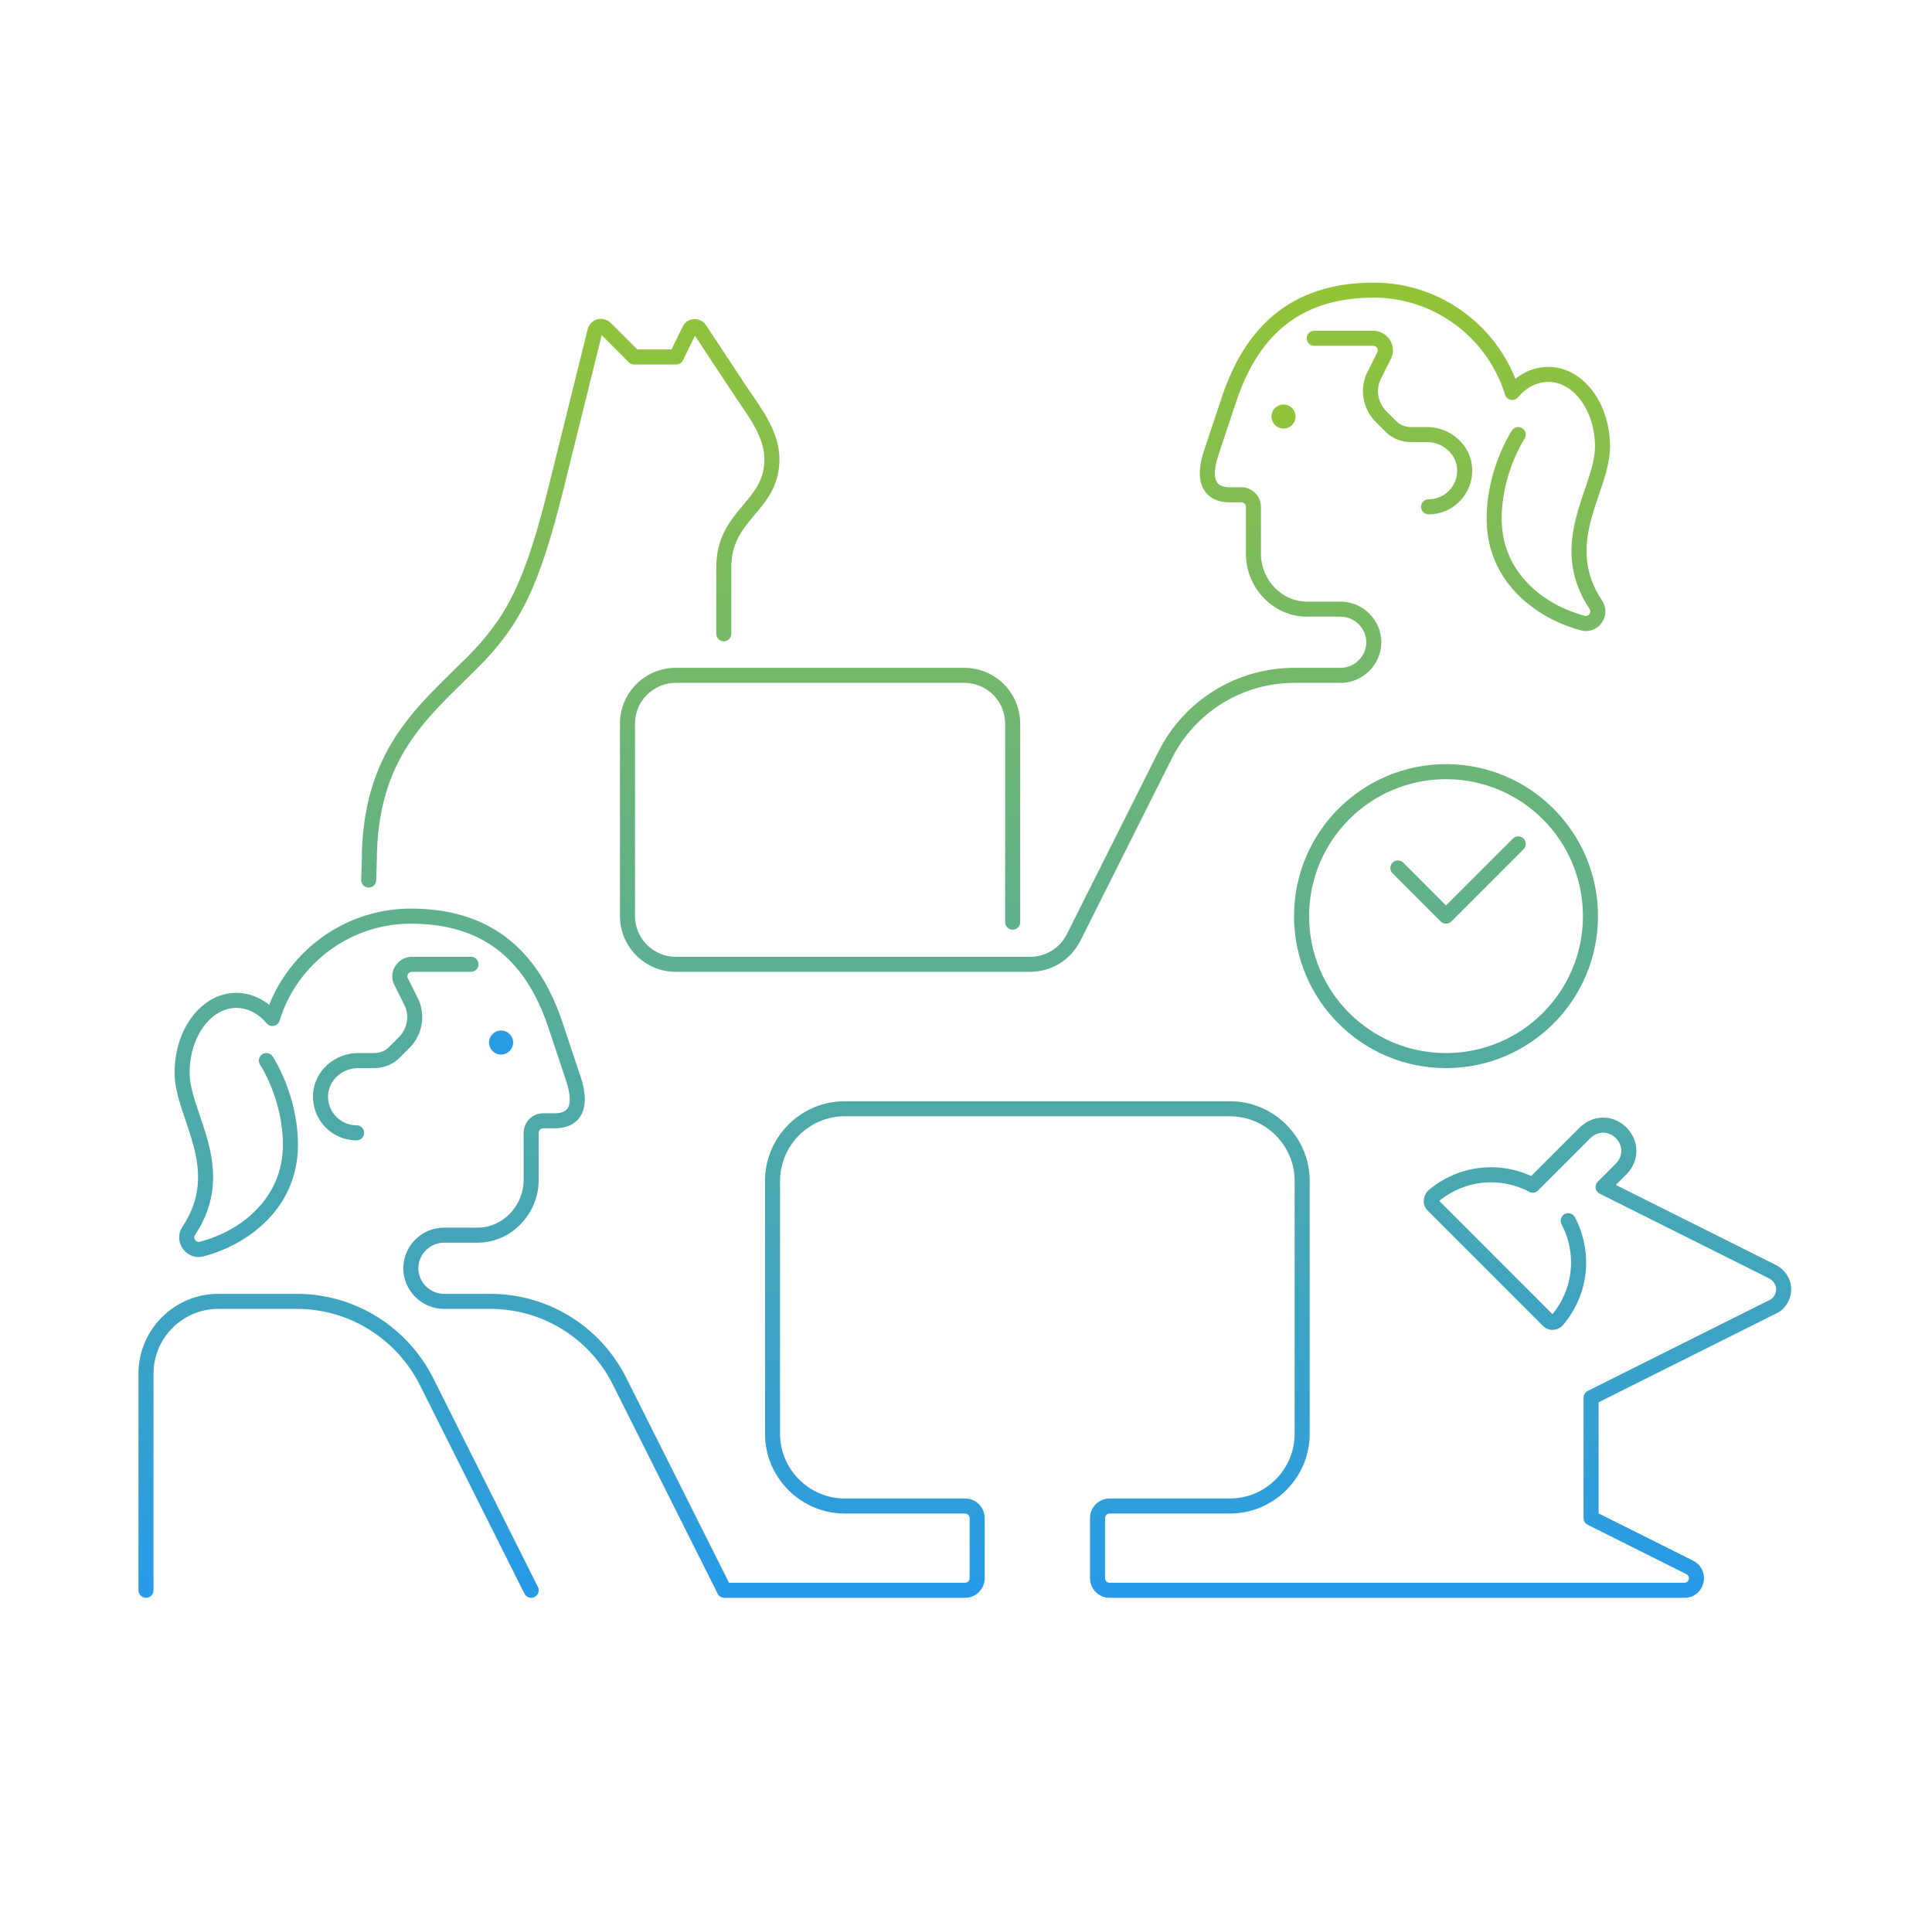 <svg width="321" height="320" viewBox="0 0 321 320" fill="none" xmlns="http://www.w3.org/2000/svg">
<path d="M59.255 189.45C59.945 189.45 60.505 188.89 60.505 188.2C60.505 187.51 59.945 186.95 59.255 186.95V189.45ZM53.255 182L52.005 181.962L52.005 181.963L53.255 182ZM65.655 174.7L64.771 173.816C64.755 173.832 64.74 173.847 64.726 173.864L65.655 174.7ZM68.255 166.3L67.137 166.859C67.14 166.865 67.143 166.872 67.147 166.878L68.255 166.3ZM66.655 163.1L67.773 162.541C67.767 162.53 67.761 162.518 67.755 162.507L66.655 163.1ZM78.255 161.45C78.945 161.45 79.505 160.89 79.505 160.2C79.505 159.51 78.945 158.95 78.255 158.95V161.45ZM45.255 169.2L44.299 170.005C44.594 170.355 45.056 170.516 45.505 170.425C45.953 170.333 46.316 170.004 46.45 169.566L45.255 169.2ZM31.355 204.5L32.395 205.193L32.397 205.191L31.355 204.5ZM33.555 207.5L33.236 206.291C33.231 206.293 33.225 206.294 33.22 206.296L33.555 207.5ZM45.295 175.507C44.912 174.932 44.136 174.777 43.562 175.16C42.987 175.543 42.832 176.319 43.215 176.893L45.295 175.507ZM87.138 264.76C87.447 265.377 88.198 265.627 88.815 265.317C89.432 265.008 89.682 264.257 89.372 263.64L87.138 264.76ZM70.855 229.5L71.972 228.94L71.97 228.935L70.855 229.5ZM23.005 264.2C23.005 264.89 23.564 265.45 24.255 265.45C24.945 265.45 25.505 264.89 25.505 264.2H23.005ZM92.255 170.2L93.441 169.805L93.44 169.802L92.255 170.2ZM102.955 229.5L101.837 230.059L101.837 230.06L102.955 229.5ZM120.355 264.2L119.238 264.76C119.449 265.183 119.882 265.45 120.355 265.45V264.2ZM280.755 260.4L281.337 259.294C281.329 259.29 281.322 259.286 281.314 259.282L280.755 260.4ZM264.355 252.2H263.105C263.105 252.673 263.372 253.106 263.796 253.318L264.355 252.2ZM264.355 232.2L263.796 231.082C263.372 231.294 263.105 231.726 263.105 232.2H264.355ZM294.555 217.1L294.038 215.962C294.024 215.968 294.01 215.975 293.996 215.982L294.555 217.1ZM294.555 211.3L295.153 210.203C295.14 210.195 295.127 210.189 295.114 210.182L294.555 211.3ZM266.355 197.2L265.471 196.316C265.187 196.6 265.057 197.004 265.121 197.4C265.185 197.797 265.436 198.138 265.796 198.318L266.355 197.2ZM254.655 196.9L254.062 198.001C254.548 198.262 255.148 198.174 255.539 197.784L254.655 196.9ZM238.155 198.7L237.345 197.748C237.319 197.77 237.295 197.792 237.271 197.816L238.155 198.7ZM258.755 219.3L257.803 218.49C257.795 218.499 257.787 218.509 257.779 218.519L258.755 219.3ZM261.66 202.216C261.338 201.606 260.581 201.372 259.971 201.695C259.361 202.017 259.127 202.773 259.45 203.384L261.66 202.216ZM237.355 82.95C236.665 82.95 236.105 83.51 236.105 84.2C236.105 84.89 236.665 85.45 237.355 85.45V82.95ZM243.355 78L244.604 77.963L244.604 77.962L243.355 78ZM230.955 70.7L231.884 69.864C231.869 69.847 231.854 69.832 231.839 69.816L230.955 70.7ZM228.355 62.3L229.463 62.878C229.466 62.872 229.47 62.865 229.473 62.859L228.355 62.3ZM229.955 59.1L228.854 58.507C228.848 58.518 228.842 58.53 228.837 58.541L229.955 59.1ZM218.355 54.95C217.665 54.95 217.105 55.51 217.105 56.2C217.105 56.89 217.665 57.45 218.355 57.45V54.95ZM251.255 65.2L250.06 65.566C250.194 66.004 250.556 66.333 251.005 66.425C251.453 66.516 251.916 66.355 252.211 66.005L251.255 65.2ZM265.155 100.5L264.113 101.191L264.115 101.193L265.155 100.5ZM262.955 103.5L263.289 102.296C263.284 102.294 263.279 102.293 263.274 102.291L262.955 103.5ZM253.295 72.893C253.678 72.319 253.523 71.543 252.948 71.16C252.374 70.777 251.598 70.932 251.215 71.507L253.295 72.893ZM204.255 66.2L203.07 65.802L203.069 65.805L204.255 66.2ZM193.555 125.5L194.672 126.06L194.673 126.059L193.555 125.5ZM178.355 155.8L179.465 156.375C179.467 156.37 179.47 156.365 179.472 156.36L178.355 155.8ZM167.005 153.2C167.005 153.89 167.565 154.45 168.255 154.45C168.945 154.45 169.505 153.89 169.505 153.2H167.005ZM233.139 143.316C232.651 142.828 231.859 142.828 231.371 143.316C230.883 143.804 230.883 144.596 231.371 145.084L233.139 143.316ZM240.255 152.2L239.371 153.084C239.859 153.572 240.651 153.572 241.139 153.084L240.255 152.2ZM253.139 141.084C253.627 140.596 253.627 139.804 253.139 139.316C252.651 138.828 251.859 138.828 251.371 139.316L253.139 141.084ZM60.006 146.158C59.983 146.848 60.523 147.426 61.213 147.449C61.903 147.472 62.481 146.932 62.504 146.242L60.006 146.158ZM61.355 143.2L62.604 143.242C62.605 143.228 62.605 143.214 62.605 143.2H61.355ZM92.355 81.2L93.568 81.503L93.568 81.501L92.355 81.2ZM98.855 55L97.642 54.697L97.642 54.699L98.855 55ZM100.555 54.5L101.439 53.616C101.412 53.589 101.384 53.564 101.355 53.54L100.555 54.5ZM105.355 59.3L104.471 60.184C104.705 60.418 105.023 60.55 105.355 60.55V59.3ZM112.355 59.3V60.55C112.832 60.55 113.268 60.278 113.478 59.849L112.355 59.3ZM114.555 54.8L115.678 55.349C115.687 55.33 115.696 55.311 115.704 55.292L114.555 54.8ZM116.255 54.7L117.298 54.011L117.295 54.007L116.255 54.7ZM123.255 65.3L122.212 65.989C122.216 65.995 122.22 66.001 122.224 66.007L123.255 65.3ZM119.005 105.3C119.005 105.99 119.565 106.55 120.255 106.55C120.945 106.55 121.505 105.99 121.505 105.3H119.005ZM59.255 186.95C56.565 186.95 54.425 184.738 54.504 182.037L52.005 181.963C51.885 186.062 55.145 189.45 59.255 189.45V186.95ZM54.504 182.038C54.582 179.483 56.858 177.45 59.455 177.45V174.95C55.652 174.95 52.128 177.916 52.005 181.962L54.504 182.038ZM59.455 177.45H62.155V174.95H59.455V177.45ZM62.155 177.45C63.764 177.45 65.418 176.831 66.584 175.536L64.726 173.864C64.091 174.568 63.146 174.95 62.155 174.95V177.45ZM66.539 175.584L68.039 174.084L66.271 172.316L64.771 173.816L66.539 175.584ZM68.039 174.084C70.208 171.914 70.826 168.526 69.363 165.722L67.147 166.878C68.084 168.674 67.701 170.886 66.271 172.316L68.039 174.084ZM69.373 165.741L67.773 162.541L65.537 163.659L67.137 166.859L69.373 165.741ZM67.755 162.507C67.532 162.092 67.841 161.45 68.455 161.45V158.95C66.068 158.95 64.378 161.508 65.554 163.693L67.755 162.507ZM68.455 161.45H78.255V158.95H68.455V161.45ZM46.211 168.395C44.414 166.261 41.982 164.95 39.255 164.95V167.45C41.127 167.45 42.896 168.339 44.299 170.005L46.211 168.395ZM39.255 164.95C36.272 164.95 33.681 166.564 31.878 168.977C30.077 171.388 29.005 174.657 29.005 178.2H31.505C31.505 175.143 32.433 172.412 33.881 170.473C35.329 168.536 37.237 167.45 39.255 167.45V164.95ZM29.005 178.2C29.005 180.209 29.56 182.262 30.207 184.268C30.875 186.336 31.625 188.321 32.183 190.464C33.267 194.637 33.499 199.008 30.313 203.809L32.397 205.191C36.111 199.592 35.792 194.413 34.602 189.835C34.022 187.604 33.204 185.414 32.587 183.501C31.949 181.525 31.505 179.791 31.505 178.2H29.005ZM30.315 203.807C28.68 206.259 30.96 209.518 33.889 208.704L33.22 206.296C32.55 206.482 32.03 205.741 32.395 205.193L30.315 203.807ZM33.874 208.709C41.385 206.726 49.505 200.58 49.505 190.2H47.005C47.005 199.02 40.124 204.474 33.236 206.291L33.874 208.709ZM49.505 190.2C49.505 185.996 48.455 182.335 47.416 179.736C46.894 178.433 46.372 177.388 45.977 176.664C45.78 176.302 45.613 176.019 45.495 175.823C45.435 175.726 45.387 175.65 45.353 175.597C45.337 175.57 45.323 175.549 45.313 175.534C45.308 175.527 45.304 175.521 45.301 175.516C45.3 175.514 45.298 175.512 45.297 175.51C45.297 175.509 45.296 175.509 45.296 175.508C45.296 175.508 45.295 175.507 45.295 175.507C45.295 175.507 45.295 175.507 44.255 176.2C43.215 176.893 43.215 176.893 43.214 176.893C43.214 176.893 43.214 176.892 43.214 176.892C43.214 176.892 43.214 176.892 43.214 176.892C43.214 176.892 43.214 176.892 43.214 176.893C43.215 176.894 43.217 176.897 43.22 176.901C43.225 176.909 43.234 176.923 43.246 176.942C43.271 176.98 43.309 177.041 43.359 177.123C43.459 177.287 43.605 177.536 43.782 177.861C44.138 178.512 44.615 179.467 45.094 180.664C46.054 183.065 47.005 186.404 47.005 190.2H49.505ZM89.372 263.64L71.972 228.94L69.737 230.06L87.138 264.76L89.372 263.64ZM71.97 228.935C67.661 220.423 58.935 214.95 49.355 214.95V217.45C57.975 217.45 65.849 222.377 69.74 230.064L71.97 228.935ZM49.355 214.95H36.255V217.45H49.355V214.95ZM36.255 214.95C28.965 214.95 23.005 220.91 23.005 228.2H25.505C25.505 222.29 30.345 217.45 36.255 217.45V214.95ZM23.005 228.2V264.2H25.505V228.2H23.005ZM46.45 169.566C49.294 160.276 58.02 153.45 68.255 153.45V150.95C56.89 150.95 47.216 158.524 44.06 168.834L46.45 169.566ZM68.255 153.45C74.048 153.45 78.744 154.847 82.47 157.627C86.202 160.411 89.078 164.67 91.07 170.598L93.44 169.802C91.332 163.53 88.208 158.789 83.965 155.623C79.716 152.453 74.462 150.95 68.255 150.95V153.45ZM91.069 170.595L94.069 179.595L96.441 178.805L93.441 169.805L91.069 170.595ZM94.069 179.595C95.024 182.461 94.633 183.696 94.255 184.2C93.862 184.723 93.121 184.95 92.255 184.95V187.45C93.388 187.45 95.147 187.177 96.255 185.7C97.377 184.204 97.486 181.939 96.441 178.805L94.069 179.595ZM92.255 184.95H90.255V187.45H92.255V184.95ZM90.255 184.95C88.465 184.95 87.005 186.41 87.005 188.2H89.505C89.505 187.79 89.845 187.45 90.255 187.45V184.95ZM87.005 188.2V196H89.505V188.2H87.005ZM87.005 196C87.005 200.355 83.52 203.95 79.355 203.95V206.45C84.99 206.45 89.505 201.645 89.505 196H87.005ZM79.355 203.95H73.755V206.45H79.355V203.95ZM73.755 203.95C70.064 203.95 67.005 207.01 67.005 210.7H69.505C69.505 208.39 71.445 206.45 73.755 206.45V203.95ZM67.005 210.7C67.005 214.39 70.064 217.45 73.755 217.45V214.95C71.445 214.95 69.505 213.01 69.505 210.7H67.005ZM73.755 217.45H81.455V214.95H73.755V217.45ZM81.455 217.45C90.082 217.45 97.949 222.283 101.837 230.059L104.073 228.941C99.761 220.317 91.028 214.95 81.455 214.95V217.45ZM101.837 230.06L119.238 264.76L121.472 263.64L104.072 228.94L101.837 230.06ZM120.355 265.45H160.355V262.95H120.355V265.45ZM160.355 265.45C162.145 265.45 163.605 263.99 163.605 262.2H161.105C161.105 262.61 160.765 262.95 160.355 262.95V265.45ZM163.605 262.2V252.2H161.105V262.2H163.605ZM163.605 252.2C163.605 250.41 162.145 248.95 160.355 248.95V251.45C160.765 251.45 161.105 251.79 161.105 252.2H163.605ZM160.355 248.95H140.355V251.45H160.355V248.95ZM140.355 248.95C134.445 248.95 129.605 244.11 129.605 238.2H127.105C127.105 245.49 133.065 251.45 140.355 251.45V248.95ZM129.605 238.2V196.2H127.105V238.2H129.605ZM129.605 196.2C129.605 190.29 134.445 185.45 140.355 185.45V182.95C133.065 182.95 127.105 188.91 127.105 196.2H129.605ZM140.355 185.45H204.355V182.95H140.355V185.45ZM204.355 185.45C210.265 185.45 215.105 190.29 215.105 196.2H217.605C217.605 188.91 211.645 182.95 204.355 182.95V185.45ZM215.105 196.2V238.2H217.605V196.2H215.105ZM215.105 238.2C215.105 244.11 210.265 248.95 204.355 248.95V251.45C211.645 251.45 217.605 245.49 217.605 238.2H215.105ZM204.355 248.95H184.355V251.45H204.355V248.95ZM184.355 248.95C182.565 248.95 181.105 250.41 181.105 252.2H183.605C183.605 251.79 183.945 251.45 184.355 251.45V248.95ZM181.105 252.2V262.2H183.605V252.2H181.105ZM181.105 262.2C181.105 263.99 182.565 265.45 184.355 265.45V262.95C183.945 262.95 183.605 262.61 183.605 262.2H181.105ZM184.355 265.45H279.855V262.95H184.355V265.45ZM279.855 265.45C283.29 265.45 284.365 260.887 281.337 259.294L280.173 261.506C280.945 261.913 280.619 262.95 279.855 262.95V265.45ZM281.314 259.282L264.914 251.082L263.796 253.318L280.196 261.518L281.314 259.282ZM265.605 252.2V232.2H263.105V252.2H265.605ZM264.914 233.318L295.114 218.218L293.996 215.982L263.796 231.082L264.914 233.318ZM295.072 218.238C296.662 217.515 297.605 215.841 297.605 214.2H295.105C295.105 214.959 294.648 215.685 294.038 215.962L295.072 218.238ZM297.605 214.2C297.605 212.499 296.615 211 295.153 210.203L293.956 212.397C294.694 212.8 295.105 213.501 295.105 214.2H297.605ZM295.114 210.182L266.914 196.082L265.796 198.318L293.996 212.418L295.114 210.182ZM267.239 198.084L270.239 195.084L268.471 193.316L265.471 196.316L267.239 198.084ZM270.239 195.084C272.427 192.896 272.427 189.504 270.239 187.316L268.471 189.084C269.683 190.296 269.683 192.104 268.471 193.316L270.239 195.084ZM270.239 187.316C268.051 185.128 264.659 185.128 262.471 187.316L264.239 189.084C265.451 187.872 267.259 187.872 268.471 189.084L270.239 187.316ZM262.471 187.316L253.771 196.016L255.539 197.784L264.239 189.084L262.471 187.316ZM255.248 195.799C249.598 192.757 242.44 193.411 237.345 197.748L238.965 199.652C243.27 195.988 249.312 195.443 254.062 198.001L255.248 195.799ZM237.271 197.816C236.859 198.228 236.611 198.778 236.56 199.337C236.508 199.904 236.658 200.571 237.171 201.084L238.939 199.316C238.99 199.367 239.021 199.425 239.037 199.475C239.052 199.522 239.051 199.553 239.05 199.563C239.049 199.573 239.047 199.575 239.048 199.572C239.05 199.57 239.048 199.574 239.039 199.584L237.271 197.816ZM237.171 201.084L256.371 220.284L258.139 218.516L238.939 199.316L237.171 201.084ZM256.371 220.284C257.28 221.193 258.85 221.182 259.731 220.081L257.779 218.519C257.812 218.478 257.877 218.442 257.948 218.439C258.008 218.436 258.079 218.457 258.139 218.516L256.371 220.284ZM259.707 220.11C264.046 215.012 264.694 207.958 261.66 202.216L259.45 203.384C262.016 208.242 261.464 214.188 257.803 218.49L259.707 220.11ZM237.355 85.45C241.465 85.45 244.725 82.062 244.604 77.963L242.105 78.037C242.185 80.738 240.045 82.95 237.355 82.95V85.45ZM244.604 77.962C244.482 73.916 240.958 70.95 237.155 70.95V73.45C239.752 73.45 242.028 75.484 242.105 78.038L244.604 77.962ZM237.155 70.95H234.455V73.45H237.155V70.95ZM234.455 70.95C233.464 70.95 232.518 70.568 231.884 69.864L230.026 71.536C231.192 72.832 232.846 73.45 234.455 73.45V70.95ZM231.839 69.816L230.339 68.316L228.571 70.084L230.071 71.584L231.839 69.816ZM230.339 68.316C228.908 66.886 228.526 64.674 229.463 62.878L227.247 61.722C225.783 64.526 226.401 67.914 228.571 70.084L230.339 68.316ZM229.473 62.859L231.073 59.659L228.837 58.541L227.237 61.741L229.473 62.859ZM231.055 59.693C232.232 57.508 230.541 54.95 228.155 54.95V57.45C228.768 57.45 229.078 58.092 228.854 58.507L231.055 59.693ZM228.155 54.95H218.355V57.45H228.155V54.95ZM252.211 66.005C253.614 64.339 255.382 63.45 257.255 63.45V60.95C254.527 60.95 252.096 62.261 250.299 64.395L252.211 66.005ZM257.255 63.45C259.272 63.45 261.181 64.536 262.629 66.473C264.077 68.412 265.005 71.143 265.005 74.2H267.505C267.505 70.657 266.433 67.388 264.631 64.977C262.829 62.564 260.237 60.95 257.255 60.95V63.45ZM265.005 74.2C265.005 75.791 264.56 77.525 263.923 79.501C263.306 81.414 262.488 83.604 261.908 85.835C260.717 90.413 260.399 95.592 264.113 101.191L266.196 99.809C263.011 95.008 263.242 90.637 264.327 86.465C264.884 84.321 265.635 82.336 266.302 80.268C266.949 78.262 267.505 76.209 267.505 74.2H265.005ZM264.115 101.193C264.48 101.741 263.96 102.482 263.289 102.296L262.62 104.704C265.55 105.518 267.83 102.259 266.195 99.807L264.115 101.193ZM263.274 102.291C256.385 100.474 249.505 95.019 249.505 86.2H247.005C247.005 96.58 255.124 102.726 262.636 104.709L263.274 102.291ZM249.505 86.2C249.505 82.404 250.455 79.065 251.415 76.664C251.894 75.467 252.372 74.512 252.727 73.861C252.905 73.536 253.051 73.287 253.151 73.123C253.201 73.041 253.239 72.981 253.264 72.942C253.276 72.922 253.285 72.909 253.29 72.901C253.293 72.897 253.295 72.894 253.295 72.893C253.296 72.892 253.296 72.892 253.296 72.892C253.296 72.892 253.296 72.892 253.296 72.892C253.296 72.892 253.295 72.893 253.295 72.893C253.295 72.893 253.295 72.893 252.255 72.2C251.215 71.507 251.215 71.507 251.214 71.507C251.214 71.507 251.214 71.508 251.214 71.508C251.213 71.509 251.213 71.509 251.212 71.51C251.211 71.512 251.21 71.514 251.209 71.516C251.206 71.521 251.202 71.527 251.197 71.534C251.187 71.549 251.173 71.57 251.156 71.597C251.122 71.65 251.075 71.726 251.015 71.823C250.896 72.019 250.73 72.302 250.533 72.664C250.138 73.388 249.615 74.433 249.094 75.736C248.054 78.335 247.005 81.996 247.005 86.2H249.505ZM252.45 64.834C249.294 54.524 239.62 46.95 228.255 46.95V49.45C238.49 49.45 247.216 56.276 250.06 65.566L252.45 64.834ZM228.255 46.95C222.048 46.95 216.794 48.453 212.545 51.623C208.302 54.789 205.178 59.53 203.07 65.802L205.44 66.598C207.432 60.67 210.308 56.411 214.04 53.627C217.766 50.847 222.462 49.45 228.255 49.45V46.95ZM203.069 65.805L200.069 74.805L202.441 75.595L205.441 66.595L203.069 65.805ZM200.069 74.805C199.024 77.939 199.133 80.204 200.255 81.7C201.362 83.177 203.121 83.45 204.255 83.45V80.95C203.388 80.95 202.647 80.723 202.255 80.2C201.877 79.696 201.486 78.461 202.441 75.595L200.069 74.805ZM204.255 83.45H206.255V80.95H204.255V83.45ZM206.255 83.45C206.665 83.45 207.005 83.79 207.005 84.2H209.505C209.505 82.41 208.045 80.95 206.255 80.95V83.45ZM207.005 84.2V92H209.505V84.2H207.005ZM207.005 92C207.005 97.645 211.52 102.45 217.155 102.45V99.95C212.99 99.95 209.505 96.355 209.505 92H207.005ZM217.155 102.45H222.755V99.95H217.155V102.45ZM222.755 102.45C225.065 102.45 227.005 104.39 227.005 106.7H229.505C229.505 103.01 226.445 99.95 222.755 99.95V102.45ZM227.005 106.7C227.005 109.01 225.065 110.95 222.755 110.95V113.45C226.445 113.45 229.505 110.39 229.505 106.7H227.005ZM222.755 110.95H215.055V113.45H222.755V110.95ZM215.055 110.95C205.482 110.95 196.749 116.317 192.437 124.941L194.673 126.059C198.561 118.283 206.428 113.45 215.055 113.45V110.95ZM192.438 124.939L177.238 155.239L179.472 156.36L194.672 126.06L192.438 124.939ZM177.245 155.225C176.055 157.521 173.776 158.95 171.155 158.95V161.45C174.733 161.45 177.855 159.479 179.465 156.375L177.245 155.225ZM171.155 158.95H112.255V161.45H171.155V158.95ZM112.255 158.95C108.545 158.95 105.505 155.91 105.505 152.2H103.005C103.005 157.29 107.165 161.45 112.255 161.45V158.95ZM105.505 152.2V120.2H103.005V152.2H105.505ZM105.505 120.2C105.505 116.49 108.545 113.45 112.255 113.45V110.95C107.165 110.95 103.005 115.11 103.005 120.2H105.505ZM112.255 113.45H160.255V110.95H112.255V113.45ZM160.255 113.45C163.965 113.45 167.005 116.49 167.005 120.2H169.505C169.505 115.11 165.345 110.95 160.255 110.95V113.45ZM167.005 120.2V153.2H169.505V120.2H167.005ZM263.005 152.2C263.005 164.764 252.819 174.95 240.255 174.95V177.45C254.2 177.45 265.505 166.145 265.505 152.2H263.005ZM240.255 174.95C227.69 174.95 217.505 164.764 217.505 152.2H215.005C215.005 166.145 226.31 177.45 240.255 177.45V174.95ZM217.505 152.2C217.505 139.635 227.69 129.45 240.255 129.45V126.95C226.31 126.95 215.005 138.255 215.005 152.2H217.505ZM240.255 129.45C252.819 129.45 263.005 139.635 263.005 152.2H265.505C265.505 138.255 254.2 126.95 240.255 126.95V129.45ZM231.371 145.084L239.371 153.084L241.139 151.316L233.139 143.316L231.371 145.084ZM241.139 153.084L253.139 141.084L251.371 139.316L239.371 151.316L241.139 153.084ZM62.504 146.242L62.604 143.242L60.106 143.158L60.006 146.158L62.504 146.242ZM62.605 143.2C62.605 134.433 64.764 128.446 67.866 123.668C71.01 118.824 75.117 115.206 79.239 111.084L77.471 109.316C73.493 113.294 69.1 117.176 65.769 122.307C62.395 127.504 60.105 133.967 60.105 143.2H62.605ZM79.239 111.084C82.815 107.508 85.406 104.147 87.604 99.621C89.787 95.126 91.562 89.524 93.568 81.503L91.142 80.897C89.147 88.876 87.422 94.274 85.356 98.529C83.304 102.753 80.895 105.892 77.471 109.316L79.239 111.084ZM93.568 81.501L100.068 55.301L97.642 54.699L91.142 80.899L93.568 81.501ZM100.068 55.303C100.066 55.31 100.053 55.349 100.01 55.392C99.969 55.433 99.922 55.458 99.88 55.469C99.839 55.48 99.808 55.478 99.787 55.474C99.777 55.471 99.769 55.468 99.763 55.465C99.757 55.462 99.755 55.46 99.755 55.46L101.355 53.54C100.754 53.038 99.962 52.858 99.23 53.055C98.472 53.26 97.853 53.852 97.642 54.697L100.068 55.303ZM99.671 55.384L104.471 60.184L106.239 58.416L101.439 53.616L99.671 55.384ZM105.355 60.55H112.355V58.05H105.355V60.55ZM113.478 59.849L115.678 55.349L113.432 54.251L111.232 58.751L113.478 59.849ZM115.704 55.292C115.676 55.358 115.622 55.422 115.554 55.464C115.494 55.502 115.443 55.511 115.414 55.512C115.375 55.513 115.286 55.501 115.215 55.393L117.295 54.007C116.823 53.299 116.035 52.987 115.321 53.013C114.586 53.041 113.778 53.44 113.406 54.308L115.704 55.292ZM115.212 55.389L122.212 65.989L124.298 64.611L117.298 54.011L115.212 55.389ZM122.224 66.007C123.447 67.791 124.641 69.463 125.548 71.193C126.446 72.906 127.005 74.576 127.005 76.3H129.505C129.505 74.024 128.764 71.944 127.762 70.032C126.769 68.137 125.463 66.309 124.286 64.593L122.224 66.007ZM127.005 76.3C127.005 79.79 125.322 81.718 123.299 84.12C121.265 86.535 119.005 89.33 119.005 94.3H121.505C121.505 90.269 123.245 88.065 125.211 85.73C127.188 83.382 129.505 80.809 129.505 76.3H127.005ZM119.005 94.3V105.3H121.505V94.3H119.005Z" fill="url(#paint0_linear_4_326)"/>
<path d="M83.255 175.2C84.359 175.2 85.255 174.305 85.255 173.2C85.255 172.095 84.359 171.2 83.255 171.2C82.15 171.2 81.255 172.095 81.255 173.2C81.255 174.305 82.15 175.2 83.255 175.2Z" fill="url(#paint1_linear_4_326)"/>
<path d="M213.255 71.2C214.359 71.2 215.255 70.305 215.255 69.2C215.255 68.095 214.359 67.2 213.255 67.2C212.15 67.2 211.255 68.095 211.255 69.2C211.255 70.305 212.15 71.2 213.255 71.2Z" fill="url(#paint2_linear_4_326)"/>
<defs>
<linearGradient id="paint0_linear_4_326" x1="160.305" y1="48.2" x2="160.305" y2="264.2" gradientUnits="userSpaceOnUse">
<stop stop-color="#93C437"/>
<stop offset="1" stop-color="#279BE8"/>
</linearGradient>
<linearGradient id="paint1_linear_4_326" x1="148.255" y1="67.2" x2="148.255" y2="175.2" gradientUnits="userSpaceOnUse">
<stop stop-color="#93C437"/>
<stop offset="1" stop-color="#279BE8"/>
</linearGradient>
<linearGradient id="paint2_linear_4_326" x1="148.255" y1="67.2" x2="148.255" y2="175.2" gradientUnits="userSpaceOnUse">
<stop stop-color="#93C437"/>
<stop offset="1" stop-color="#279BE8"/>
</linearGradient>
</defs>
</svg>

